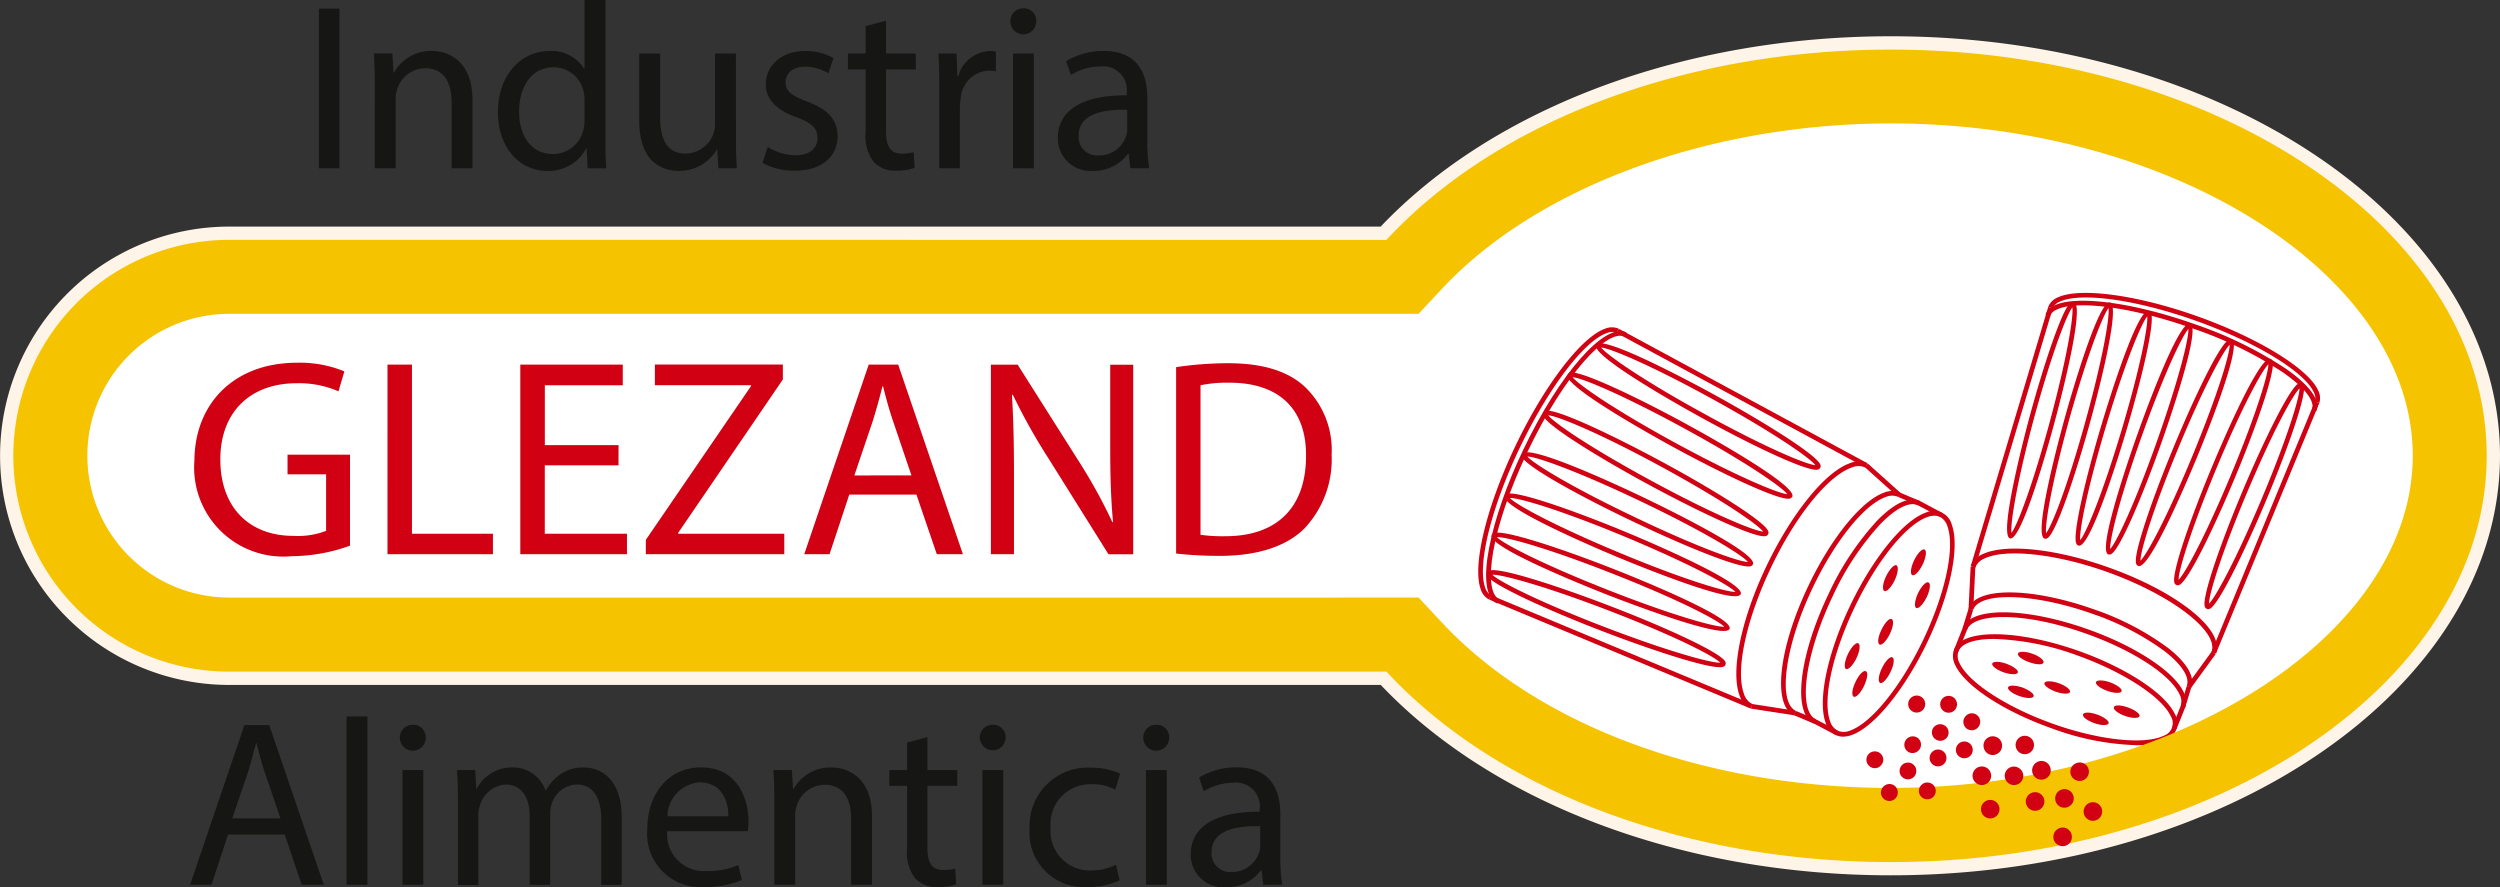 <svg xmlns="http://www.w3.org/2000/svg" width="205.763" height="73.035" viewBox="0 0 205.763 73.035">
    <rect x="0" y="0" width="205.763" height="73.035" fill="#333333" stroke="none"/>
    <defs>
        <style>
            .cls-1{fill:#fff}.cls-2,.cls-5{fill:#d20013}.cls-3{fill:#f5c300}.cls-4{fill:#fef4e7}.cls-5{fill-rule:evenodd}.cls-6{fill:#161615}
        </style>
    </defs>
    <g id="Grupo_78" data-name="Grupo 78" transform="translate(-55.319 -213.151)">
        <path id="Trazado_1" d="M211.689 221.554c-17.538 0-32.92 6.256-41.741 15.664H74.94a18.315 18.315 0 1 0 0 36.63h95.014c8.815 9.412 24.2 15.668 41.736 15.668 27.387 0 49.6-15.223 49.6-33.989s-22.214-33.974-49.6-33.974" class="cls-1" data-name="Trazado 1" transform="translate(-.755 -4.87)"/>
        <g id="Grupo_1" data-name="Grupo 1" transform="translate(205.35 255.208)">
            <path id="Trazado_2" d="M413.8 331.748a1.392 1.392 0 0 1-.614-.137 1.688 1.688 0 0 1-.831-1.026c-.656-1.859.162-5.734 2.035-9.641s4.373-6.989 6.226-7.639a1.533 1.533 0 0 1 2.14 1.023c.658 1.856-.157 5.735-2.027 9.654-1.88 3.919-4.384 6.988-6.235 7.636a2.117 2.117 0 0 1-.694.13zm7.512-18.185a1.723 1.723 0 0 0-.568.108c-1.762.618-4.174 3.609-6 7.44s-2.644 7.578-2.02 9.346a1.318 1.318 0 0 0 .633.8 1.3 1.3 0 0 0 1.012-.008c1.76-.617 4.176-3.605 6.012-7.438 1.829-3.832 2.638-7.593 2.012-9.357a1.3 1.3 0 0 0-.627-.8 1.016 1.016 0 0 0-.45-.091z" class="cls-2" data-name="Trazado 2" transform="translate(-412.135 -313.174)"/>
        </g>
        <g id="Grupo_2" data-name="Grupo 2" transform="translate(201.909 253.564)">
            <path id="Trazado_3" d="M405 327.711c-1.774-.853-1.241-5.541 1.215-10.672 1.869-3.918 4.37-6.99 6.224-7.644a1.687 1.687 0 0 1 1.314 0l-.167.351a1.3 1.3 0 0 0-1.018.012c-1.763.622-4.176 3.614-6 7.445-2.284 4.772-2.924 9.422-1.4 10.157z" class="cls-2" data-name="Trazado 3" transform="translate(-403.952 -309.265)"/>
        </g>
        <g id="Grupo_3" data-name="Grupo 3" transform="translate(203.565 254.261)">
            <path id="Trazado_4" d="M408.936 329.366c-1.773-.853-1.243-5.54 1.208-10.67a23.4 23.4 0 0 1 3.948-5.98c1.436-1.49 2.71-2.079 3.586-1.663l-.167.351c-.708-.341-1.846.239-3.14 1.581a23 23 0 0 0-3.877 5.878c-2.279 4.77-2.916 9.421-1.389 10.156z" class="cls-2" data-name="Trazado 4" transform="translate(-407.889 -310.923)"/>
        </g>
        <g id="Grupo_4" data-name="Grupo 4" transform="translate(211.549 253.694)">
            <path id="Trazado_5" d="M430.3 311.571l-1.8-.953-1.63-.686.152-.358 1.645.694 1.811.96z" class="cls-2" data-name="Trazado 5" transform="translate(-426.879 -309.574)"/>
        </g>
        <g id="Grupo_5" data-name="Grupo 5" transform="translate(202.965 271.658)">
            <path id="Trazado_6" d="M409.9 354.281l-1.793-.94-1.641-.686.149-.358 1.656.694 1.808.948z" class="cls-2" data-name="Trazado 6" transform="translate(-406.464 -352.296)"/>
        </g>
        <g id="Grupo_6" data-name="Grupo 6" transform="translate(176.99 240.092)">
            <path id="Trazado_7" d="M345.583 299.633a1.422 1.422 0 0 1-.7-.864c-.7-1.96.484-6.811 2.866-11.795s5.416-8.948 7.373-9.637a1.43 1.43 0 0 1 1.121 0l-.169.348a1.083 1.083 0 0 0-.823.015c-1.868.658-4.809 4.539-7.151 9.438s-3.514 9.627-2.851 11.5a1.055 1.055 0 0 0 .5.643z" class="cls-2" data-name="Trazado 7" transform="translate(-344.686 -277.224)"/>
        </g>
        <g id="Grupo_7" data-name="Grupo 7" transform="translate(198.227 251.13)">
            <path id="Trazado_8" d="M396.342 323.8a1.838 1.838 0 0 1-.9-1.116c-.721-2.043.183-6.316 2.25-10.63s4.808-7.712 6.853-8.436a1.831 1.831 0 0 1 1.435 0l-.167.351a1.456 1.456 0 0 0-1.139.015c-1.955.691-4.619 4-6.632 8.237s-2.923 8.383-2.234 10.335a1.465 1.465 0 0 0 .7.894z" class="cls-2" data-name="Trazado 8" transform="translate(-395.195 -303.475)"/>
        </g>
        <g id="Grupo_8" data-name="Grupo 8" transform="translate(188.372 240.211)">
            <path id="Rectángulo_2" d="M0 0h.387v23.265H0z" class="cls-2" data-name="Rectángulo 2" transform="rotate(-61.588 .286 .17)"/>
        </g>
        <g id="Grupo_9" data-name="Grupo 9" transform="translate(177.895 262.146)">
            <path id="Rectángulo_3" d="M0 0h.388v23.287H0z" class="cls-2" data-name="Rectángulo 3" transform="rotate(-67.379 .269 .179)"/>
        </g>
        <g id="Grupo_10" data-name="Grupo 10" transform="translate(208.797 251.307)">
            <path id="Rectángulo_4" d="M0 0h.387v3.626H0z" class="cls-2" data-name="Rectángulo 4" transform="rotate(-48.09 .323 .144)"/>
        </g>
        <g id="Grupo_11" data-name="Grupo 11" transform="translate(199.435 271.091)">
            <path id="Rectángulo_5" d="M0 0h.388v3.618H0z" class="cls-2" data-name="Rectángulo 5" transform="rotate(-81.2 .223 .192)"/>
        </g>
        <g id="Grupo_12" data-name="Grupo 12" transform="translate(180.586 250.376)">
            <path id="Trazado_9" d="M371.875 311.082c-1.173 0-5.578-1.82-9.588-3.744-4.282-2.036-8.759-4.5-9.029-5.274a.294.294 0 0 1 .007-.234c.443-.933 8.372 2.8 9.954 3.558s9.469 4.584 9.027 5.515a.3.3 0 0 1-.178.154.6.6 0 0 1-.193.025zm-18.191-9.051c.478.571 3.629 2.513 8.771 4.957 5.227 2.509 8.651 3.717 9.377 3.719-.457-.562-3.546-2.468-8.778-4.968-5.214-2.492-8.633-3.699-9.37-3.709z" class="cls-2" data-name="Trazado 9" transform="translate(-353.238 -301.682)"/>
        </g>
        <g id="Grupo_13" data-name="Grupo 13" transform="translate(178.081 256.984)">
            <path id="Trazado_10" d="M366.373 325.494c-1.942 0-8.808-2.679-9.686-3.024-1.634-.643-9.766-3.9-9.395-4.859a.3.3 0 0 1 .169-.168c.78-.337 5.742 1.324 10.018 3.014 1 .394 9.769 3.877 9.392 4.862-.05.122-.225.175-.498.175zm-18.651-7.719c.5.53 3.718 2.211 9.107 4.334 5.267 2.074 8.729 3.041 9.561 3.041h.048c-.515-.537-3.727-2.217-9.1-4.332-5.258-2.078-8.716-3.043-9.558-3.043z" class="cls-2" data-name="Trazado 10" transform="translate(-347.281 -317.398)"/>
        </g>
        <g id="Grupo_14" data-name="Grupo 14" transform="translate(184.33 243.811)">
            <path id="Trazado_11" d="M380.314 296.459c-1.092 0-5.472-2.078-9.435-4.24-.945-.514-9.221-5.048-8.713-5.983.1-.185.269-.482 3.207.8 1.795.786 4.122 1.948 6.552 3.272 1.539.841 9.2 5.08 8.717 5.986a.3.3 0 0 1-.184.142.51.51 0 0 1-.144.023zm-17.741-10c.443.592 3.486 2.7 8.492 5.423s8.428 4.145 9.171 4.2c-.434-.587-3.412-2.65-8.5-5.424s-8.436-4.158-9.163-4.203z" class="cls-2" data-name="Trazado 11" transform="translate(-362.144 -286.069)"/>
        </g>
        <g id="Grupo_15" data-name="Grupo 15" transform="translate(179.151 253.764)">
            <path id="Trazado_12" d="M368.79 318.2c-1.9 0-8.787-2.853-9.663-3.218-1.619-.675-9.678-4.092-9.287-5.041a.3.3 0 0 1 .167-.16c.744-.313 5.572 1.373 9.957 3.2 1.621.677 9.686 4.1 9.3 5.047-.054.118-.219.172-.474.172zm-18.523-8.081c.495.539 3.671 2.278 9.009 4.5 5.2 2.175 8.738 3.228 9.533 3.228h.021c-.5-.543-3.683-2.283-9.015-4.51-5.2-2.171-8.729-3.223-9.523-3.223z" class="cls-2" data-name="Trazado 12" transform="translate(-349.826 -309.741)"/>
        </g>
        <g id="Grupo_16" data-name="Grupo 16" transform="translate(182.316 246.953)">
            <path id="Trazado_13" d="M375.55 303.876c-1.122 0-5.583-2.133-9.435-4.213-4.051-2.195-8.517-4.924-8.747-5.726a.3.3 0 0 1 .021-.235.294.294 0 0 1 .181-.14c.784-.259 5.519 1.995 9.575 4.183s8.518 4.929 8.756 5.736a.3.3 0 0 1-.019.234.3.3 0 0 1-.185.144.549.549 0 0 1-.147.017zm-17.759-9.954c.426.582 3.413 2.64 8.508 5.4s8.452 4.128 9.178 4.173c-.433-.587-3.421-2.648-8.515-5.411s-8.454-4.123-9.17-4.162z" class="cls-2" data-name="Trazado 13" transform="translate(-357.355 -293.541)"/>
        </g>
        <g id="Grupo_17" data-name="Grupo 17" transform="translate(177.687 260.076)">
            <path id="Trazado_14" d="M365.526 332.744c-1.34 0-5.814-1.485-9.733-2.992-2.568-.989-4.959-2.009-6.733-2.874-2.885-1.408-2.763-1.722-2.689-1.911a.3.3 0 0 1 .165-.167c.772-.349 5.741 1.282 10.039 2.937 4.425 1.7 9.078 3.817 9.406 4.563a.3.3 0 0 1 .012.233.3.3 0 0 1-.164.167.8.8 0 0 1-.303.044zm-18.726-7.613c.517.53 3.744 2.186 9.13 4.26 5.281 2.031 8.745 2.977 9.578 2.977h.052c-.511-.534-3.734-2.194-9.126-4.269-5.405-2.082-8.926-3.007-9.634-2.968z" class="cls-2" data-name="Trazado 14" transform="translate(-346.344 -324.753)"/>
        </g>
        <g id="Grupo_18" data-name="Grupo 18" transform="translate(186.671 241.404)">
            <path id="Trazado_15" d="M385.844 290.757c-1.1 0-5.47-2.094-9.414-4.273-.377-.205-9.221-5.047-8.7-6.014.5-.933 8.8 3.6 9.739 4.116 4.044 2.225 8.5 4.983 8.726 5.781a.294.294 0 0 1-.023.23.3.3 0 0 1-.187.142.484.484 0 0 1-.141.018zm-17.7-10.062c.447.6 3.482 2.723 8.477 5.45 5 2.76 8.417 4.183 9.153 4.232-.439-.59-3.417-2.661-8.486-5.449s-8.402-4.175-9.148-4.234z" class="cls-2" data-name="Trazado 15" transform="translate(-367.71 -280.344)"/>
        </g>
        <g id="Grupo_19" data-name="Grupo 19" transform="translate(177.633 240.403)">
            <path id="Trazado_16" d="M347.129 300.384c-1.992-.957-.47-7.194 2.152-12.668 2.981-6.252 6.705-10.489 8.488-9.647l-.167.351c-1.381-.664-4.891 3-7.971 9.463s-3.7 11.494-2.334 12.153z" class="cls-2" data-name="Trazado 16" transform="translate(-346.217 -277.963)"/>
        </g>
        <g id="Grupo_20" data-name="Grupo 20" transform="translate(216.054 265.352)">
            <path id="Trazado_17" d="M452.641 346.429a21.84 21.84 0 0 1-6.938-1.392c-3.922-1.39-7.1-3.471-7.91-5.176a1.609 1.609 0 0 1-.127-1.25c.628-1.776 5.149-1.745 10.291.067 3.926 1.4 7.1 3.486 7.9 5.187a1.471 1.471 0 0 1-.769 2.144 5.914 5.914 0 0 1-2.447.42zm-11.659-8.743c-1.593 0-2.7.348-2.95 1.056a1.234 1.234 0 0 0 .112.952c.755 1.594 3.917 3.641 7.689 4.978 3.759 1.342 7.5 1.745 9.094.986a1.09 1.09 0 0 0 .586-1.628c-.748-1.588-3.908-3.64-7.683-4.986a21.809 21.809 0 0 0-6.848-1.358z" class="cls-2" data-name="Trazado 17" transform="translate(-437.591 -337.299)"/>
        </g>
        <g id="Grupo_21" data-name="Grupo 21" transform="translate(217.353 261.907)">
            <path id="Trazado_18" d="M459 336.927l-.365-.129c.252-.708-.409-1.742-1.813-2.838a22.115 22.115 0 0 0-5.986-3.1c-4.764-1.685-9.247-1.832-9.79-.316l-.365-.132c.638-1.768 5.157-1.731 10.285.082a22.487 22.487 0 0 1 6.095 3.164c1.567 1.22 2.256 2.383 1.939 3.269z" class="cls-2" data-name="Trazado 18" transform="translate(-440.681 -329.106)"/>
        </g>
        <g id="Grupo_22" data-name="Grupo 22" transform="translate(216.855 263.547)">
            <path id="Trazado_19" d="M457.816 340.832l-.365-.129a1.26 1.26 0 0 0-.116-.97c-.772-1.621-3.859-3.617-7.681-4.972-5.258-1.864-9.309-1.67-9.79-.318l-.365-.129c.633-1.777 5.152-1.737 10.285.082 3.913 1.386 7.09 3.464 7.9 5.17a1.629 1.629 0 0 1 .132 1.266z" class="cls-2" data-name="Trazado 19" transform="translate(-439.498 -333.006)"/>
        </g>
        <g id="Grupo_23" data-name="Grupo 23" transform="translate(234.09 269.607)">
            <path id="Trazado_20" d="M480.848 350.987l-.361-.144.72-1.794.495-1.629.371.112-.5 1.645z" class="cls-2" data-name="Trazado 20" transform="translate(-480.487 -347.42)"/>
        </g>
        <g id="Grupo_24" data-name="Grupo 24" transform="translate(216.135 263.218)">
            <path id="Trazado_21" d="M438.146 335.807l-.361-.142.716-1.811.5-1.63.371.114-.5 1.644z" class="cls-2" data-name="Trazado 21" transform="translate(-437.785 -332.224)"/>
        </g>
        <g id="Grupo_25" data-name="Grupo 25" transform="translate(223.9 237.258)">
            <path id="Trazado_22" d="M478.561 279.552l-.365-.132a1 1 0 0 0-.093-.771c-.808-1.712-4.794-4.126-9.692-5.869s-9.5-2.385-11.224-1.568a1.021 1.021 0 0 0-.569.548l-.365-.13a1.388 1.388 0 0 1 .768-.768c1.8-.859 6.54-.223 11.52 1.552s9.065 4.271 9.913 6.069a1.375 1.375 0 0 1 .107 1.069z" class="cls-2" data-name="Trazado 22" transform="translate(-456.252 -270.483)"/>
        </g>
        <g id="Grupo_26" data-name="Grupo 26" transform="translate(217.523 258.307)">
            <path id="Trazado_23" d="M461.273 329.162l-.365-.129c.6-1.691-3.35-4.7-8.625-6.578-4.164-1.485-8.3-1.932-10.062-1.1a1.384 1.384 0 0 0-.769.75l-.365-.129a1.75 1.75 0 0 1 .966-.97c1.874-.9 6.037-.461 10.36 1.081 5.66 2.013 9.553 5.121 8.86 7.075z" class="cls-2" data-name="Trazado 23" transform="translate(-441.086 -320.546)"/>
        </g>
        <g id="Grupo_27" data-name="Grupo 27" transform="translate(237.348 246.187)">
            <path id="Trazado_24" d="M488.594 312.465l-.358-.147 8.5-20.6.358.147z" class="cls-2" data-name="Trazado 24" transform="translate(-488.236 -291.72)"/>
        </g>
        <g id="Grupo_28" data-name="Grupo 28" transform="translate(217.521 238.414)">
            <path id="Trazado_25" d="M441.451 294.68l-.371-.112 6.377-21.335.37.112z" class="cls-2" data-name="Trazado 25" transform="translate(-441.08 -273.233)"/>
        </g>
        <g id="Grupo_29" data-name="Grupo 29" transform="translate(235.334 266.745)">
            <path id="Trazado_26" d="M483.758 343.645l-.313-.229 2.037-2.8.313.229z" class="cls-2" data-name="Trazado 26" transform="translate(-483.445 -340.612)"/>
        </g>
        <g id="Grupo_30" data-name="Grupo 30" transform="translate(217.342 259.795)">
            <path id="Trazado_27" d="M441.042 327.573l-.388-.02.17-3.471.388.02z" class="cls-2" data-name="Trazado 27" transform="translate(-440.654 -324.083)"/>
        </g>
        <g id="Grupo_31" data-name="Grupo 31" transform="translate(228.647 239.776)">
            <path id="Trazado_28" d="M467.828 295.49a.3.3 0 0 1-.095-.016c-.936-.336 1.821-8.25 2.383-9.833s3.421-9.484 4.368-9.16c.964.348-2.046 8.881-2.391 9.853-1.516 4.285-3.421 8.795-4.129 9.123a.324.324 0 0 1-.136.033zm6.5-18.563c-.5.542-2 3.668-3.846 8.844s-2.641 8.529-2.588 9.262c.5-.53 2-3.652 3.833-8.828s2.651-8.535 2.6-9.278z" class="cls-2" data-name="Trazado 28" transform="translate(-467.541 -276.472)"/>
        </g>
        <g id="Grupo_32" data-name="Grupo 32" transform="translate(223.354 238.045)">
            <path id="Trazado_29" d="M455.269 291.8a.262.262 0 0 1-.076-.01c-.917-.269 1.058-7.722 1.686-10 .446-1.6 2.695-9.436 3.665-9.436a.137.137 0 0 1 .045.006c.983.283-1.409 9-1.685 10-1.178 4.248-2.769 9-3.479 9.4a.311.311 0 0 1-.156.04zm5.193-18.982c-.461.578-1.73 3.8-3.211 9.076-1.523 5.532-2.029 8.749-1.93 9.444.465-.566 1.74-3.788 3.208-9.083s2.036-8.7 1.933-9.437z" class="cls-2" data-name="Trazado 29" transform="translate(-454.953 -272.355)"/>
        </g>
        <g id="Grupo_33" data-name="Grupo 33" transform="translate(234.259 242.684)">
            <path id="Trazado_30" d="M481.19 302.03a.278.278 0 0 1-.107-.021.29.29 0 0 1-.158-.164c-.3-.715 1.316-5.337 3.069-9.533.387-.931 3.732-8.923 4.764-8.923a.182.182 0 0 1 .067.013.29.29 0 0 1 .16.167c.3.72-1.313 5.346-3.064 9.544-1.7 4.074-3.867 8.594-4.611 8.892a.314.314 0 0 1-.12.025zm7.458-18.193c-.534.513-2.194 3.557-4.3 8.624s-3.1 8.372-3.089 9.112c.53-.513 2.189-3.55 4.3-8.61s3.103-8.388 3.088-9.125z" class="cls-2" data-name="Trazado 30" transform="translate(-480.889 -283.389)"/>
        </g>
        <g id="Grupo_34" data-name="Grupo 34" transform="translate(226.15 238.746)">
            <path id="Trazado_31" d="M461.9 293.342a.179.179 0 0 1-.052-.006.293.293 0 0 1-.175-.149c-.367-.677.761-5.444 2.065-9.8.474-1.583 2.853-9.36 3.839-9.36a.2.2 0 0 1 .052.007.291.291 0 0 1 .175.149c.383.7-.8 5.571-2.056 9.8-.472 1.579-2.848 9.359-3.848 9.359zm5.595-18.863c-.474.557-1.811 3.753-3.386 9.015s-2.211 8.658-2.125 9.39c.48-.56 1.822-3.756 3.395-9.018s2.204-8.666 2.121-9.387z" class="cls-2" data-name="Trazado 31" transform="translate(-461.603 -274.023)"/>
        </g>
        <g id="Grupo_35" data-name="Grupo 35" transform="translate(231.109 241.073)">
            <path id="Trazado_32" d="M473.672 298.227a.18.18 0 0 1-.069-.013c-.2-.081-.492-.2.436-3.142.564-1.791 1.433-4.126 2.446-6.577 1.681-4.071 3.833-8.6 4.584-8.907a.274.274 0 0 1 .231-.006c.921.4-2.241 8.17-2.884 9.726-.628 1.514-3.737 8.919-4.744 8.919zm7.447-18.212c-.53.51-2.182 3.554-4.277 8.628s-3.077 8.4-3.061 9.137c.529-.508 2.18-3.549 4.275-8.623s3.082-8.408 3.064-9.142z" class="cls-2" data-name="Trazado 32" transform="translate(-473.397 -279.558)"/>
        </g>
        <g id="Grupo_36" data-name="Grupo 36" transform="translate(220.511 237.987)">
            <path id="Trazado_33" d="M448.479 291.7a.156.156 0 0 1-.042-.005h-.006c-.978-.276 1.343-9.014 1.612-10.011 1.161-4.263 2.726-9.029 3.418-9.423a.291.291 0 0 1 .227-.034c.962.27-1.177 8.385-1.616 10.009-.432 1.598-2.608 9.464-3.593 9.464zm5.086-19.019c-.457.578-1.706 3.807-3.15 9.1-1.424 5.289-1.966 8.711-1.859 9.451.463-.584 1.712-3.814 3.142-9.1 1.433-5.302 1.978-8.724 1.867-9.45z" class="cls-2" data-name="Trazado 33" transform="translate(-448.191 -272.217)"/>
        </g>
        <g id="Grupo_37" data-name="Grupo 37" transform="translate(236.758 244.668)">
            <path id="Trazado_34" d="M487.133 306.723a.277.277 0 0 1-.106-.021.287.287 0 0 1-.159-.163c-.3-.707 1.332-5.331 3.1-9.533 1.713-4.065 3.9-8.576 4.64-8.874a.292.292 0 0 1 .235 0 .288.288 0 0 1 .154.164c.292.713-1.342 5.33-3.107 9.522-1.717 4.075-3.9 8.593-4.634 8.884a.333.333 0 0 1-.123.021zm7.521-18.163c-.508.481-2.1 3.313-4.329 8.6-2.126 5.056-3.127 8.374-3.117 9.111.526-.508 2.19-3.54 4.323-8.6s3.13-8.371 3.122-9.111z" class="cls-2" data-name="Trazado 34" transform="translate(-486.832 -288.107)"/>
        </g>
        <g id="Grupo_38" data-name="Grupo 38" transform="translate(223.675 237.902)">
            <path id="Trazado_35" d="M478.018 281.088l-.365-.129c.248-.7-.622-1.808-2.386-3.039a32.237 32.237 0 0 0-7.4-3.61c-4.9-1.74-9.515-2.385-11.227-1.565a1 1 0 0 0-.56.539l-.366-.129a1.37 1.37 0 0 1 .759-.76c1.8-.859 6.536-.222 11.523 1.549a32.621 32.621 0 0 1 7.49 3.658c1.38.96 2.936 2.345 2.532 3.486z" class="cls-2" data-name="Trazado 35" transform="translate(-455.716 -272.015)"/>
        </g>
        <path id="Trazado_36" d="M211.689 221.554c-17.538 0-32.92 6.256-41.741 15.664H74.94a18.315 18.315 0 1 0 0 36.63h95.014c8.815 9.412 24.2 15.668 41.736 15.668 27.387 0 49.6-15.223 49.6-33.989s-22.214-33.974-49.6-33.974m0 61.318c-15.141 0-28.94-5.073-36.9-13.567l-1.957-2.1H74.94a11.676 11.676 0 1 1 0-23.353h97.889l1.962-2.1c7.84-8.362 21.984-13.571 36.9-13.571 23.288 0 42.965 12.528 42.965 27.345s-19.676 27.344-42.965 27.344" class="cls-3" data-name="Trazado 36" transform="translate(-.755 -4.87)"/>
        <path id="Trazado_37" d="M210.935 289.308c-17 0-32.662-5.853-41.972-15.668H74.186a18.862 18.862 0 1 1 0-37.724h94.771c9.317-9.813 24.988-15.665 41.978-15.665 27.651 0 50.147 15.486 50.147 34.521s-22.495 34.536-50.147 34.536zm-136.75-52.3a17.768 17.768 0 1 0 0 35.536h95.251l.163.173c9.085 9.7 24.538 15.5 41.335 15.5 27.047 0 49.052-15 49.052-33.441s-22-33.427-49.052-33.427c-16.794 0-32.249 5.792-41.343 15.491l-.162.173z" class="cls-4" data-name="Trazado 37" transform="translate(0 -4.115)"/>
        <g id="Grupo_39" data-name="Grupo 39" transform="translate(207.152 266.084)">
            <path id="Trazado_38" d="M417.391 340.27c-.285.583-.669.991-.871.9-.175-.095-.114-.651.164-1.235s.662-.978.851-.884.131.645-.144 1.216" class="cls-5" data-name="Trazado 38" transform="translate(-416.422 -339.04)"/>
        </g>
        <g id="Grupo_40" data-name="Grupo 40" transform="translate(210.294 259.666)">
            <path id="Trazado_39" d="M424.862 325.021c-.285.578-.666.985-.856.886s-.133-.645.148-1.22.661-.985.854-.9c.19.108.126.659-.147 1.231" class="cls-5" data-name="Trazado 39" transform="translate(-423.892 -323.778)"/>
        </g>
        <g id="Grupo_41" data-name="Grupo 41" transform="translate(207.773 268.378)">
            <path id="Trazado_40" d="M418.862 345.73c-.278.577-.661.98-.848.883-.2-.092-.132-.644.148-1.216.273-.592.659-.988.854-.883.2.082.128.627-.154 1.216" class="cls-5" data-name="Trazado 40" transform="translate(-417.898 -344.497)"/>
        </g>
        <g id="Grupo_42" data-name="Grupo 42" transform="translate(212.597 258.366)">
            <path id="Trazado_41" d="M430.345 321.915c-.288.593-.664.991-.865.891-.189-.082-.125-.639.156-1.222s.661-.978.865-.884c.187.1.115.644-.156 1.216" class="cls-5" data-name="Trazado 41" transform="translate(-429.371 -320.686)"/>
        </g>
        <g id="Grupo_43" data-name="Grupo 43" transform="translate(209.95 267.238)">
            <path id="Trazado_42" d="M424.037 343.015c-.28.584-.661.983-.846.894-.2-.1-.136-.647.146-1.226s.658-.98.859-.884.127.629-.159 1.216" class="cls-5" data-name="Trazado 42" transform="translate(-423.075 -341.785)"/>
        </g>
        <g id="Grupo_44" data-name="Grupo 44" transform="translate(212.929 261.073)">
            <path id="Trazado_43" d="M431.13 328.351c-.289.577-.671.975-.86.893s-.128-.633.149-1.231c.278-.573.669-.98.863-.872.19.091.124.632-.152 1.21" class="cls-5" data-name="Trazado 43" transform="translate(-430.16 -327.124)"/>
        </g>
        <g id="Grupo_45" data-name="Grupo 45" transform="translate(209.905 264.084)">
            <path id="Trazado_44" d="M423.932 335.515c-.278.58-.66.984-.857.883-.188-.086-.129-.639.164-1.221.27-.578.653-.978.842-.879s.133.637-.149 1.217" class="cls-5" data-name="Trazado 44" transform="translate(-422.968 -334.283)"/>
        </g>
        <g id="Grupo_46" data-name="Grupo 46" transform="translate(221.4 266.803)">
            <path id="Trazado_45" d="M451.242 341.6c-.582-.194-1-.526-.927-.719s.6-.182 1.177.019 1 .535.926.736-.589.177-1.176-.036" class="cls-5" data-name="Trazado 45" transform="translate(-450.306 -340.75)"/>
        </g>
        <g id="Grupo_47" data-name="Grupo 47" transform="translate(227.822 269.153)">
            <path id="Trazado_46" d="M466.517 347.2c-.588-.211-1-.534-.931-.723s.6-.185 1.176.026.994.529.935.724-.6.179-1.18-.026" class="cls-5" data-name="Trazado 46" transform="translate(-465.579 -346.339)"/>
        </g>
        <g id="Grupo_48" data-name="Grupo 48" transform="translate(219.285 267.619)">
            <path id="Trazado_47" d="M446.208 343.555c-.576-.209-1-.534-.924-.724s.59-.189 1.175.026 1 .532.93.721-.6.179-1.181-.024" class="cls-5" data-name="Trazado 47" transform="translate(-445.276 -342.69)"/>
        </g>
        <g id="Grupo_49" data-name="Grupo 49" transform="translate(229.291 271.217)">
            <path id="Trazado_48" d="M470.005 352.113c-.572-.205-1-.53-.925-.73s.595-.182 1.186.036 1 .529.925.716-.6.179-1.187-.022" class="cls-5" data-name="Trazado 48" transform="translate(-469.072 -351.249)"/>
        </g>
        <g id="Grupo_50" data-name="Grupo 50" transform="translate(220.584 269.581)">
            <path id="Trazado_49" d="M449.3 348.217c-.581-.209-.994-.522-.925-.717s.592-.187 1.182.013c.573.21.991.539.926.727s-.6.184-1.184-.024" class="cls-5" data-name="Trazado 49" transform="translate(-448.366 -347.358)"/>
        </g>
        <g id="Grupo_51" data-name="Grupo 51" transform="translate(226.756 271.797)">
            <path id="Trazado_50" d="M463.98 353.5c-.584-.206-1-.518-.929-.722s.6-.189 1.17.017 1.011.542.936.72c-.075.194-.6.194-1.177-.015" class="cls-5" data-name="Trazado 50" transform="translate(-463.044 -352.628)"/>
        </g>
        <g id="Grupo_52" data-name="Grupo 52" transform="translate(223.58 269.224)">
            <path id="Trazado_51" d="M456.428 347.365c-.573-.206-1-.527-.93-.719s.6-.179 1.182.02c.579.214.991.536.926.725s-.6.178-1.179-.026" class="cls-5" data-name="Trazado 51" transform="translate(-455.49 -346.508)"/>
        </g>
        <g id="Grupo_53" data-name="Grupo 53" transform="translate(212.044 273.749)">
            <path id="Trazado_52" d="M429.268 358.409a.689.689 0 0 1-.98.072.694.694 0 0 1 .91-1.047.684.684 0 0 1 .07.975" class="cls-5" data-name="Trazado 52" transform="translate(-428.055 -357.271)"/>
        </g>
        <g id="Grupo_54" data-name="Grupo 54" transform="translate(212.407 270.372)">
            <path id="Trazado_53" d="M430.141 350.39a.7.7 0 1 1-1.056-.915.7.7 0 0 1 1.056.915" class="cls-5" data-name="Trazado 53" transform="translate(-428.918 -349.238)"/>
        </g>
        <g id="Grupo_55" data-name="Grupo 55" transform="translate(216.92 271.858)">
            <path id="Trazado_54" d="M440.866 353.918a.689.689 0 1 1-1.043-.9.677.677 0 0 1 .976-.07.687.687 0 0 1 .067.97" class="cls-5" data-name="Trazado 54" transform="translate(-439.652 -352.772)"/>
        </g>
        <g id="Grupo_56" data-name="Grupo 56" transform="translate(214.976 270.455)">
            <path id="Trazado_55" d="M436.247 350.584a.693.693 0 0 1-1.05-.9.693.693 0 1 1 1.05.9" class="cls-5" data-name="Trazado 55" transform="translate(-435.028 -349.436)"/>
        </g>
        <g id="Grupo_57" data-name="Grupo 57" transform="translate(210.134 277.681)">
            <path id="Trazado_56" d="M424.727 367.774a.691.691 0 1 1-1.039-.911.689.689 0 0 1 .976-.072.706.706 0 0 1 .062.983" class="cls-5" data-name="Trazado 56" transform="translate(-423.512 -366.623)"/>
        </g>
        <g id="Grupo_58" data-name="Grupo 58" transform="translate(214.312 272.756)">
            <path id="Trazado_57" d="M434.664 356.048a.69.69 0 0 1-1.052-.892.7.7 0 0 1 .98-.083.686.686 0 0 1 .072.975" class="cls-5" data-name="Trazado 57" transform="translate(-433.448 -354.909)"/>
        </g>
        <g id="Grupo_59" data-name="Grupo 59" transform="translate(208.934 274.993)">
            <path id="Trazado_58" d="M421.871 361.368a.674.674 0 0 1-.978.066.687.687 0 0 1-.066-.969.7.7 0 0 1 .976-.071.679.679 0 0 1 .069.973" class="cls-5" data-name="Trazado 58" transform="translate(-420.658 -360.229)"/>
        </g>
        <g id="Grupo_60" data-name="Grupo 60" transform="translate(216.298 274.175)">
            <path id="Trazado_59" d="M439.393 359.426a.691.691 0 0 1-.981.071.682.682 0 0 1-.071-.967.691.691 0 1 1 1.052.9" class="cls-5" data-name="Trazado 59" transform="translate(-438.172 -358.283)"/>
        </g>
        <g id="Grupo_61" data-name="Grupo 61" transform="translate(214.136 274.842)">
            <path id="Trazado_60" d="M434.251 361.013a.7.7 0 0 1-.983.071.693.693 0 1 1 .983-.071" class="cls-5" data-name="Trazado 60" transform="translate(-433.031 -359.869)"/>
        </g>
        <g id="Grupo_62" data-name="Grupo 62" transform="translate(213.252 277.553)">
            <path id="Trazado_61" d="M432.147 367.467a.7.7 0 0 1-.975.065.677.677 0 0 1-.074-.966.689.689 0 0 1 .978-.084.7.7 0 0 1 .071.986" class="cls-5" data-name="Trazado 61" transform="translate(-430.929 -366.316)"/>
        </g>
        <g id="Grupo_63" data-name="Grupo 63" transform="translate(211.657 275.917)">
            <path id="Trazado_62" d="M428.354 363.563a.689.689 0 1 1-.074-.97.693.693 0 0 1 .074.97" class="cls-5" data-name="Trazado 62" transform="translate(-427.134 -362.427)"/>
        </g>
        <g id="Grupo_64" data-name="Grupo 64" transform="translate(222.054 278.353)">
            <path id="Trazado_63" d="M452.951 368.293a.764.764 0 1 1-1.018.365.767.767 0 0 1 1.018-.365" class="cls-5" data-name="Trazado 63" transform="translate(-451.861 -368.22)"/>
        </g>
        <g id="Grupo_65" data-name="Grupo 65" transform="translate(218.362 278.991)">
            <path id="Trazado_64" d="M444.168 369.805a.762.762 0 1 1-1.015.368.763.763 0 0 1 1.015-.368" class="cls-5" data-name="Trazado 64" transform="translate(-443.081 -369.736)"/>
        </g>
        <g id="Grupo_66" data-name="Grupo 66" transform="translate(218.571 273.75)">
            <path id="Trazado_65" d="M444.66 357.343a.77.77 0 0 1-.649 1.4.789.789 0 0 1-.366-1.022.762.762 0 0 1 1.015-.376" class="cls-5" data-name="Trazado 65" transform="translate(-443.577 -357.272)"/>
        </g>
        <g id="Grupo_67" data-name="Grupo 67" transform="translate(217.671 276.234)">
            <path id="Trazado_66" d="M442.524 363.253a.76.76 0 0 1 .374 1.009.764.764 0 1 1-1.391-.633.76.76 0 0 1 1.017-.375" class="cls-5" data-name="Trazado 66" transform="translate(-441.438 -363.181)"/>
        </g>
        <g id="Grupo_68" data-name="Grupo 68" transform="translate(226.807 279.178)">
            <path id="Trazado_67" d="M464.252 370.252a.763.763 0 1 1-.634 1.389.763.763 0 1 1 .634-1.389" class="cls-5" data-name="Trazado 67" transform="translate(-463.166 -370.183)"/>
        </g>
        <g id="Grupo_69" data-name="Grupo 69" transform="translate(220.318 276.245)">
            <path id="Trazado_68" d="M448.821 363.285a.755.755 0 0 1 .368 1 .763.763 0 1 1-1.384-.644.752.752 0 0 1 1.016-.358" class="cls-5" data-name="Trazado 68" transform="translate(-447.732 -363.207)"/>
        </g>
        <g id="Grupo_70" data-name="Grupo 70" transform="translate(224.318 281.265)">
            <path id="Trazado_69" d="M458.337 375.214a.783.783 0 0 1 .367 1.023.754.754 0 0 1-1.01.363.745.745 0 0 1-.372-1.01.766.766 0 0 1 1.015-.377" class="cls-5" data-name="Trazado 69" transform="translate(-457.245 -375.145)"/>
        </g>
        <g id="Grupo_71" data-name="Grupo 71" transform="translate(221.214 273.713)">
            <path id="Trazado_70" d="M450.948 357.258a.757.757 0 1 1-1.013.362.754.754 0 0 1 1.013-.362" class="cls-5" data-name="Trazado 70" transform="translate(-449.864 -357.185)"/>
        </g>
        <g id="Grupo_72" data-name="Grupo 72" transform="translate(222.579 275.786)">
            <path id="Trazado_71" d="M454.2 362.184a.785.785 0 0 1 .367 1.028.776.776 0 0 1-1.015.37.771.771 0 0 1 .648-1.4" class="cls-5" data-name="Trazado 71" transform="translate(-453.11 -362.115)"/>
        </g>
        <g id="Grupo_73" data-name="Grupo 73" transform="translate(225.722 275.907)">
            <path id="Trazado_72" d="M461.673 362.469a.75.75 0 0 1 .365 1.009.761.761 0 1 1-1.384-.634.783.783 0 0 1 1.019-.375" class="cls-5" data-name="Trazado 72" transform="translate(-460.586 -362.402)"/>
        </g>
        <g id="Grupo_74" data-name="Grupo 74" transform="translate(224.474 278.103)">
            <path id="Trazado_73" d="M458.7 367.694a.763.763 0 0 1 .375 1.01.787.787 0 0 1-1.02.381.777.777 0 0 1-.375-1.011.762.762 0 0 1 1.02-.379" class="cls-5" data-name="Trazado 73" transform="translate(-457.617 -367.624)"/>
        </g>
        <g id="Grupo_75" data-name="Grupo 75" transform="translate(70.965 272.119)">
            <path id="Trazado_74" d="M95.652 364.087l-1.363 4.138H92.53L97 355.08h2.043l4.491 13.145h-1.819l-1.4-4.138zm4.314-1.326l-1.288-3.781c-.291-.859-.486-1.644-.682-2.4h-.041c-.2.78-.409 1.576-.659 2.376L96 362.761z" class="cls-6" data-name="Trazado 74" transform="translate(-92.53 -354.371)"/>
            <path id="Trazado_75" d="M123.158 353.394h1.718v13.854h-1.718z" class="cls-6" data-name="Trazado 75" transform="translate(-110.28 -353.394)"/>
            <path id="Trazado_76" d="M135.721 356.09a1.065 1.065 0 0 1-2.13 0 1.047 1.047 0 0 1 1.072-1.072 1.025 1.025 0 0 1 1.058 1.072zm-1.916 12.1v-9.442h1.716v9.442z" class="cls-6" data-name="Trazado 76" transform="translate(-116.326 -354.335)"/>
            <path id="Trazado_77" d="M144.847 366.145c0-.978-.019-1.773-.08-2.554h1.507l.076 1.524h.055a3.258 3.258 0 0 1 2.969-1.74 2.8 2.8 0 0 1 2.678 1.9h.034a3.757 3.757 0 0 1 1.051-1.231 3.243 3.243 0 0 1 2.09-.664c1.248 0 3.1.818 3.1 4.1v5.559h-1.68v-5.345c0-1.817-.66-2.911-2.048-2.911a2.228 2.228 0 0 0-2.027 1.567 2.749 2.749 0 0 0-.135.851v5.838h-1.684v-5.664c0-1.5-.659-2.591-1.967-2.591a2.346 2.346 0 0 0-2.124 1.716 2.37 2.37 0 0 0-.137.844v5.7h-1.679z" class="cls-6" data-name="Trazado 77" transform="translate(-122.803 -359.179)"/>
            <path id="Trazado_78" d="M183.666 368.624a3.021 3.021 0 0 0 3.234 3.276 6.173 6.173 0 0 0 2.615-.49l.295 1.23a7.669 7.669 0 0 1-3.141.581 4.385 4.385 0 0 1-4.644-4.758c0-2.846 1.675-5.089 4.431-5.089 3.082 0 3.9 2.71 3.9 4.446a5.828 5.828 0 0 1-.062.8zm5.03-1.231c.021-1.085-.443-2.789-2.379-2.789a2.844 2.844 0 0 0-2.633 2.789z" class="cls-6" data-name="Trazado 78" transform="translate(-144.395 -359.179)"/>
            <path id="Trazado_79" d="M206.778 366.145c0-.978-.019-1.773-.08-2.554h1.526l.1 1.562h.036a3.48 3.48 0 0 1 3.123-1.777c1.309 0 3.335.78 3.335 4.016v5.641H213.1v-5.441c0-1.526-.562-2.786-2.186-2.786a2.434 2.434 0 0 0-2.3 1.745 2.682 2.682 0 0 0-.117.8v5.681h-1.716z" class="cls-6" data-name="Trazado 79" transform="translate(-158.694 -359.179)"/>
            <path id="Trazado_80" d="M232.528 357.44v2.711h2.459v1.3h-2.459v5.093c0 1.171.327 1.831 1.285 1.831a4.1 4.1 0 0 0 1-.113l.081 1.29a4.276 4.276 0 0 1-1.528.227 2.384 2.384 0 0 1-1.849-.72 3.463 3.463 0 0 1-.662-2.456v-5.152h-1.466v-1.3h1.466v-2.265z" class="cls-6" data-name="Trazado 80" transform="translate(-171.842 -355.739)"/>
            <path id="Trazado_81" d="M249.239 356.09a1.063 1.063 0 0 1-2.125 0 1.046 1.046 0 0 1 1.067-1.072 1.024 1.024 0 0 1 1.058 1.072zm-1.911 12.1v-9.442h1.715v9.442z" class="cls-6" data-name="Trazado 81" transform="translate(-182.116 -354.335)"/>
            <path id="Trazado_82" d="M264.265 372.7a6.18 6.18 0 0 1-2.71.549 4.485 4.485 0 0 1-4.705-4.814 4.8 4.8 0 0 1 5.071-5.012 5.8 5.8 0 0 1 2.378.486l-.386 1.331a3.871 3.871 0 0 0-1.992-.453 3.269 3.269 0 0 0-3.335 3.569 3.233 3.233 0 0 0 3.279 3.529 4.721 4.721 0 0 0 2.1-.468z" class="cls-6" data-name="Trazado 82" transform="translate(-187.758 -359.208)"/>
            <path id="Trazado_83" d="M281.242 356.09a1.064 1.064 0 0 1-2.129 0 1.05 1.05 0 0 1 1.075-1.072 1.021 1.021 0 0 1 1.054 1.072zm-1.911 12.1v-9.442h1.715v9.442z" class="cls-6" data-name="Trazado 83" transform="translate(-200.66 -354.335)"/>
            <path id="Trazado_84" d="M294.367 373.033l-.135-1.19h-.058a3.517 3.517 0 0 1-2.89 1.4 2.687 2.687 0 0 1-2.884-2.712c0-2.28 2.027-3.533 5.676-3.51v-.2a1.946 1.946 0 0 0-2.15-2.186 4.653 4.653 0 0 0-2.456.705l-.383-1.132a5.844 5.844 0 0 1 3.1-.839c2.881 0 3.588 1.971 3.588 3.865v3.532a13.683 13.683 0 0 0 .156 2.26zm-.252-4.824c-1.877-.034-4 .293-4 2.131a1.521 1.521 0 0 0 1.615 1.641 2.362 2.362 0 0 0 2.287-1.578 1.842 1.842 0 0 0 .1-.552z" class="cls-6" data-name="Trazado 84" transform="translate(-206.042 -359.179)"/>
        </g>
        <g id="Grupo_76" data-name="Grupo 76" transform="translate(71.32 243.005)">
            <path id="Trazado_85" d="M106.179 299.212a14.348 14.348 0 0 1-4.791.863 7.331 7.331 0 0 1-8.014-7.873c.027-4.655 3.224-8.049 8.452-8.049a9.6 9.6 0 0 1 3.89.712l-.484 1.642a8.141 8.141 0 0 0-3.448-.665c-3.8 0-6.277 2.359-6.277 6.272 0 3.956 2.387 6.29 6.021 6.29a6.515 6.515 0 0 0 2.685-.412v-4.655h-3.175v-1.619h5.142z" class="cls-2" data-name="Trazado 85" transform="translate(-93.374 -284.153)"/>
            <path id="Trazado_86" d="M131.169 284.519h2.013v13.921h6.665v1.682h-8.679z" class="cls-2" data-name="Trazado 86" transform="translate(-115.277 -284.365)"/>
            <path id="Trazado_87" d="M165.249 292.808h-6.067v5.632h6.763v1.682h-8.778v-15.6h8.433v1.7h-6.414v4.925h6.067z" class="cls-2" data-name="Trazado 87" transform="translate(-130.344 -284.365)"/>
            <path id="Trazado_88" d="M181.738 298.942l8.66-12.66v-.067h-7.916v-1.7h10.533v1.229l-8.615 12.622v.075h8.732v1.682h-11.394z" class="cls-2" data-name="Trazado 88" transform="translate(-144.583 -284.365)"/>
            <path id="Trazado_89" d="M216.453 295.222l-1.623 4.9h-2.082l5.305-15.6h2.426l5.326 15.6h-2.149l-1.674-4.9zm5.118-1.581l-1.521-4.491c-.349-1.017-.586-1.944-.818-2.844h-.045a56.788 56.788 0 0 1-.787 2.822l-1.528 4.514z" class="cls-2" data-name="Trazado 89" transform="translate(-162.555 -284.365)"/>
            <path id="Trazado_90" d="M249.282 300.123v-15.6h2.2l5 7.9a43.487 43.487 0 0 1 2.8 5.072l.051-.027c-.189-2.084-.231-3.979-.231-6.409v-6.531h1.893v15.6h-2.037L254 292.206a49.766 49.766 0 0 1-2.915-5.206l-.069.024c.116 1.973.165 3.842.165 6.439v6.663z" class="cls-2" data-name="Trazado 90" transform="translate(-183.727 -284.365)"/>
            <path id="Trazado_91" d="M285.54 284.569a29.871 29.871 0 0 1 4.274-.322c2.9 0 4.96.673 6.323 1.945a7.19 7.19 0 0 1 2.2 5.6 8.255 8.255 0 0 1-2.246 6.063c-1.456 1.46-3.867 2.248-6.9 2.248a32.2 32.2 0 0 1-3.651-.189zm2.008 13.8a12.925 12.925 0 0 0 2.034.118c4.31 0 6.651-2.409 6.651-6.619.027-3.688-2.059-6.019-6.322-6.019a10.8 10.8 0 0 0-2.363.211z" class="cls-2" data-name="Trazado 91" transform="translate(-204.74 -284.207)"/>
        </g>
        <g id="Grupo_77" data-name="Grupo 77" transform="translate(81.563 213.151)">
            <path id="Trazado_92" d="M119.429 214.834v13.144h-1.695v-13.144z" class="cls-6" data-name="Trazado 92" transform="translate(-117.734 -214.126)"/>
            <path id="Trazado_93" d="M128.572 225.9c0-.976-.015-1.777-.076-2.564h1.522l.1 1.571h.04a3.473 3.473 0 0 1 3.121-1.778c1.3 0 3.333.78 3.333 4.018v5.637h-1.716v-5.439c0-1.526-.563-2.793-2.18-2.793a2.449 2.449 0 0 0-2.309 1.755 2.572 2.572 0 0 0-.113.8v5.676h-1.718z" class="cls-6" data-name="Trazado 93" transform="translate(-123.971 -218.936)"/>
            <path id="Trazado_94" d="M161.636 213.151v11.417c0 .835.018 1.79.079 2.435h-1.541l-.08-1.639h-.038a3.488 3.488 0 0 1-3.218 1.852c-2.281 0-4.041-1.93-4.041-4.8-.018-3.135 1.935-5.067 4.237-5.067a3.163 3.163 0 0 1 2.849 1.441h.037v-5.638zm-1.716 8.249a2.98 2.98 0 0 0-.076-.719 2.53 2.53 0 0 0-2.485-1.991c-1.767 0-2.825 1.557-2.825 3.648 0 1.911.94 3.492 2.793 3.492a2.584 2.584 0 0 0 2.517-2.047 2.937 2.937 0 0 0 .076-.737z" class="cls-6" data-name="Trazado 94" transform="translate(-138.054 -213.151)"/>
            <path id="Trazado_95" d="M188.409 230.5c0 .974.019 1.837.076 2.573h-1.52l-.1-1.534h-.037a3.562 3.562 0 0 1-3.124 1.747c-1.48 0-3.257-.816-3.257-4.132v-5.528h1.718v5.237c0 1.792.548 3 2.1 3a2.493 2.493 0 0 0 2.265-1.558 2.619 2.619 0 0 0 .153-.879v-5.8h1.721z" class="cls-6" data-name="Trazado 95" transform="translate(-154.079 -219.222)"/>
            <path id="Trazado_96" d="M205.006 231.032a4.492 4.492 0 0 0 2.261.685c1.251 0 1.837-.631 1.837-1.409 0-.819-.489-1.267-1.755-1.731-1.7-.608-2.5-1.544-2.5-2.672 0-1.523 1.228-2.772 3.254-2.772a4.739 4.739 0 0 1 2.32.582L210 224.97a3.679 3.679 0 0 0-1.935-.547c-1.016 0-1.586.58-1.586 1.288 0 .781.569 1.131 1.8 1.592 1.639.629 2.478 1.45 2.478 2.848 0 1.661-1.29 2.835-3.528 2.835a5.394 5.394 0 0 1-2.652-.644z" class="cls-6" data-name="Trazado 96" transform="translate(-168.064 -218.936)"/>
            <path id="Trazado_97" d="M224.421 217.2v2.7h2.456v1.316h-2.456v5.084c0 1.171.323 1.837 1.282 1.837a3.823 3.823 0 0 0 1-.118l.076 1.285a4.117 4.117 0 0 1-1.522.239 2.368 2.368 0 0 1-1.85-.729 3.478 3.478 0 0 1-.661-2.453v-5.147h-1.462V219.9h1.462v-2.257z" class="cls-6" data-name="Trazado 97" transform="translate(-177.742 -215.496)"/>
            <path id="Trazado_98" d="M239.071 226.294c0-1.11-.016-2.067-.072-2.953h1.5l.057 1.859h.081a2.821 2.821 0 0 1 2.615-2.067 1.77 1.77 0 0 1 .48.056v1.623a2.493 2.493 0 0 0-.583-.061 2.412 2.412 0 0 0-2.3 2.2 5 5 0 0 0-.079.8v5.034h-1.7z" class="cls-6" data-name="Trazado 98" transform="translate(-188.01 -218.936)"/>
            <path id="Trazado_99" d="M255.225 215.857a1.064 1.064 0 0 1-2.128 0 1.05 1.05 0 0 1 1.077-1.079 1.019 1.019 0 0 1 1.051 1.079zm-1.91 12.088V218.5h1.714v9.447z" class="cls-6" data-name="Trazado 99" transform="translate(-196.181 -214.094)"/>
            <path id="Trazado_100" d="M268.355 232.787l-.137-1.187h-.062a3.506 3.506 0 0 1-2.885 1.4 2.68 2.68 0 0 1-2.882-2.707c0-2.284 2.023-3.534 5.667-3.51v-.2a1.937 1.937 0 0 0-2.14-2.176 4.64 4.64 0 0 0-2.457.7l-.391-1.134a5.848 5.848 0 0 1 3.1-.841c2.889 0 3.585 1.975 3.585 3.859v3.537a13.375 13.375 0 0 0 .16 2.258zm-.26-4.819c-1.866-.037-3.994.287-3.994 2.131a1.512 1.512 0 0 0 1.618 1.63A2.331 2.331 0 0 0 268 230.15a1.713 1.713 0 0 0 .1-.541z" class="cls-6" data-name="Trazado 100" transform="translate(-201.566 -218.936)"/>
        </g>
    </g>
</svg>
